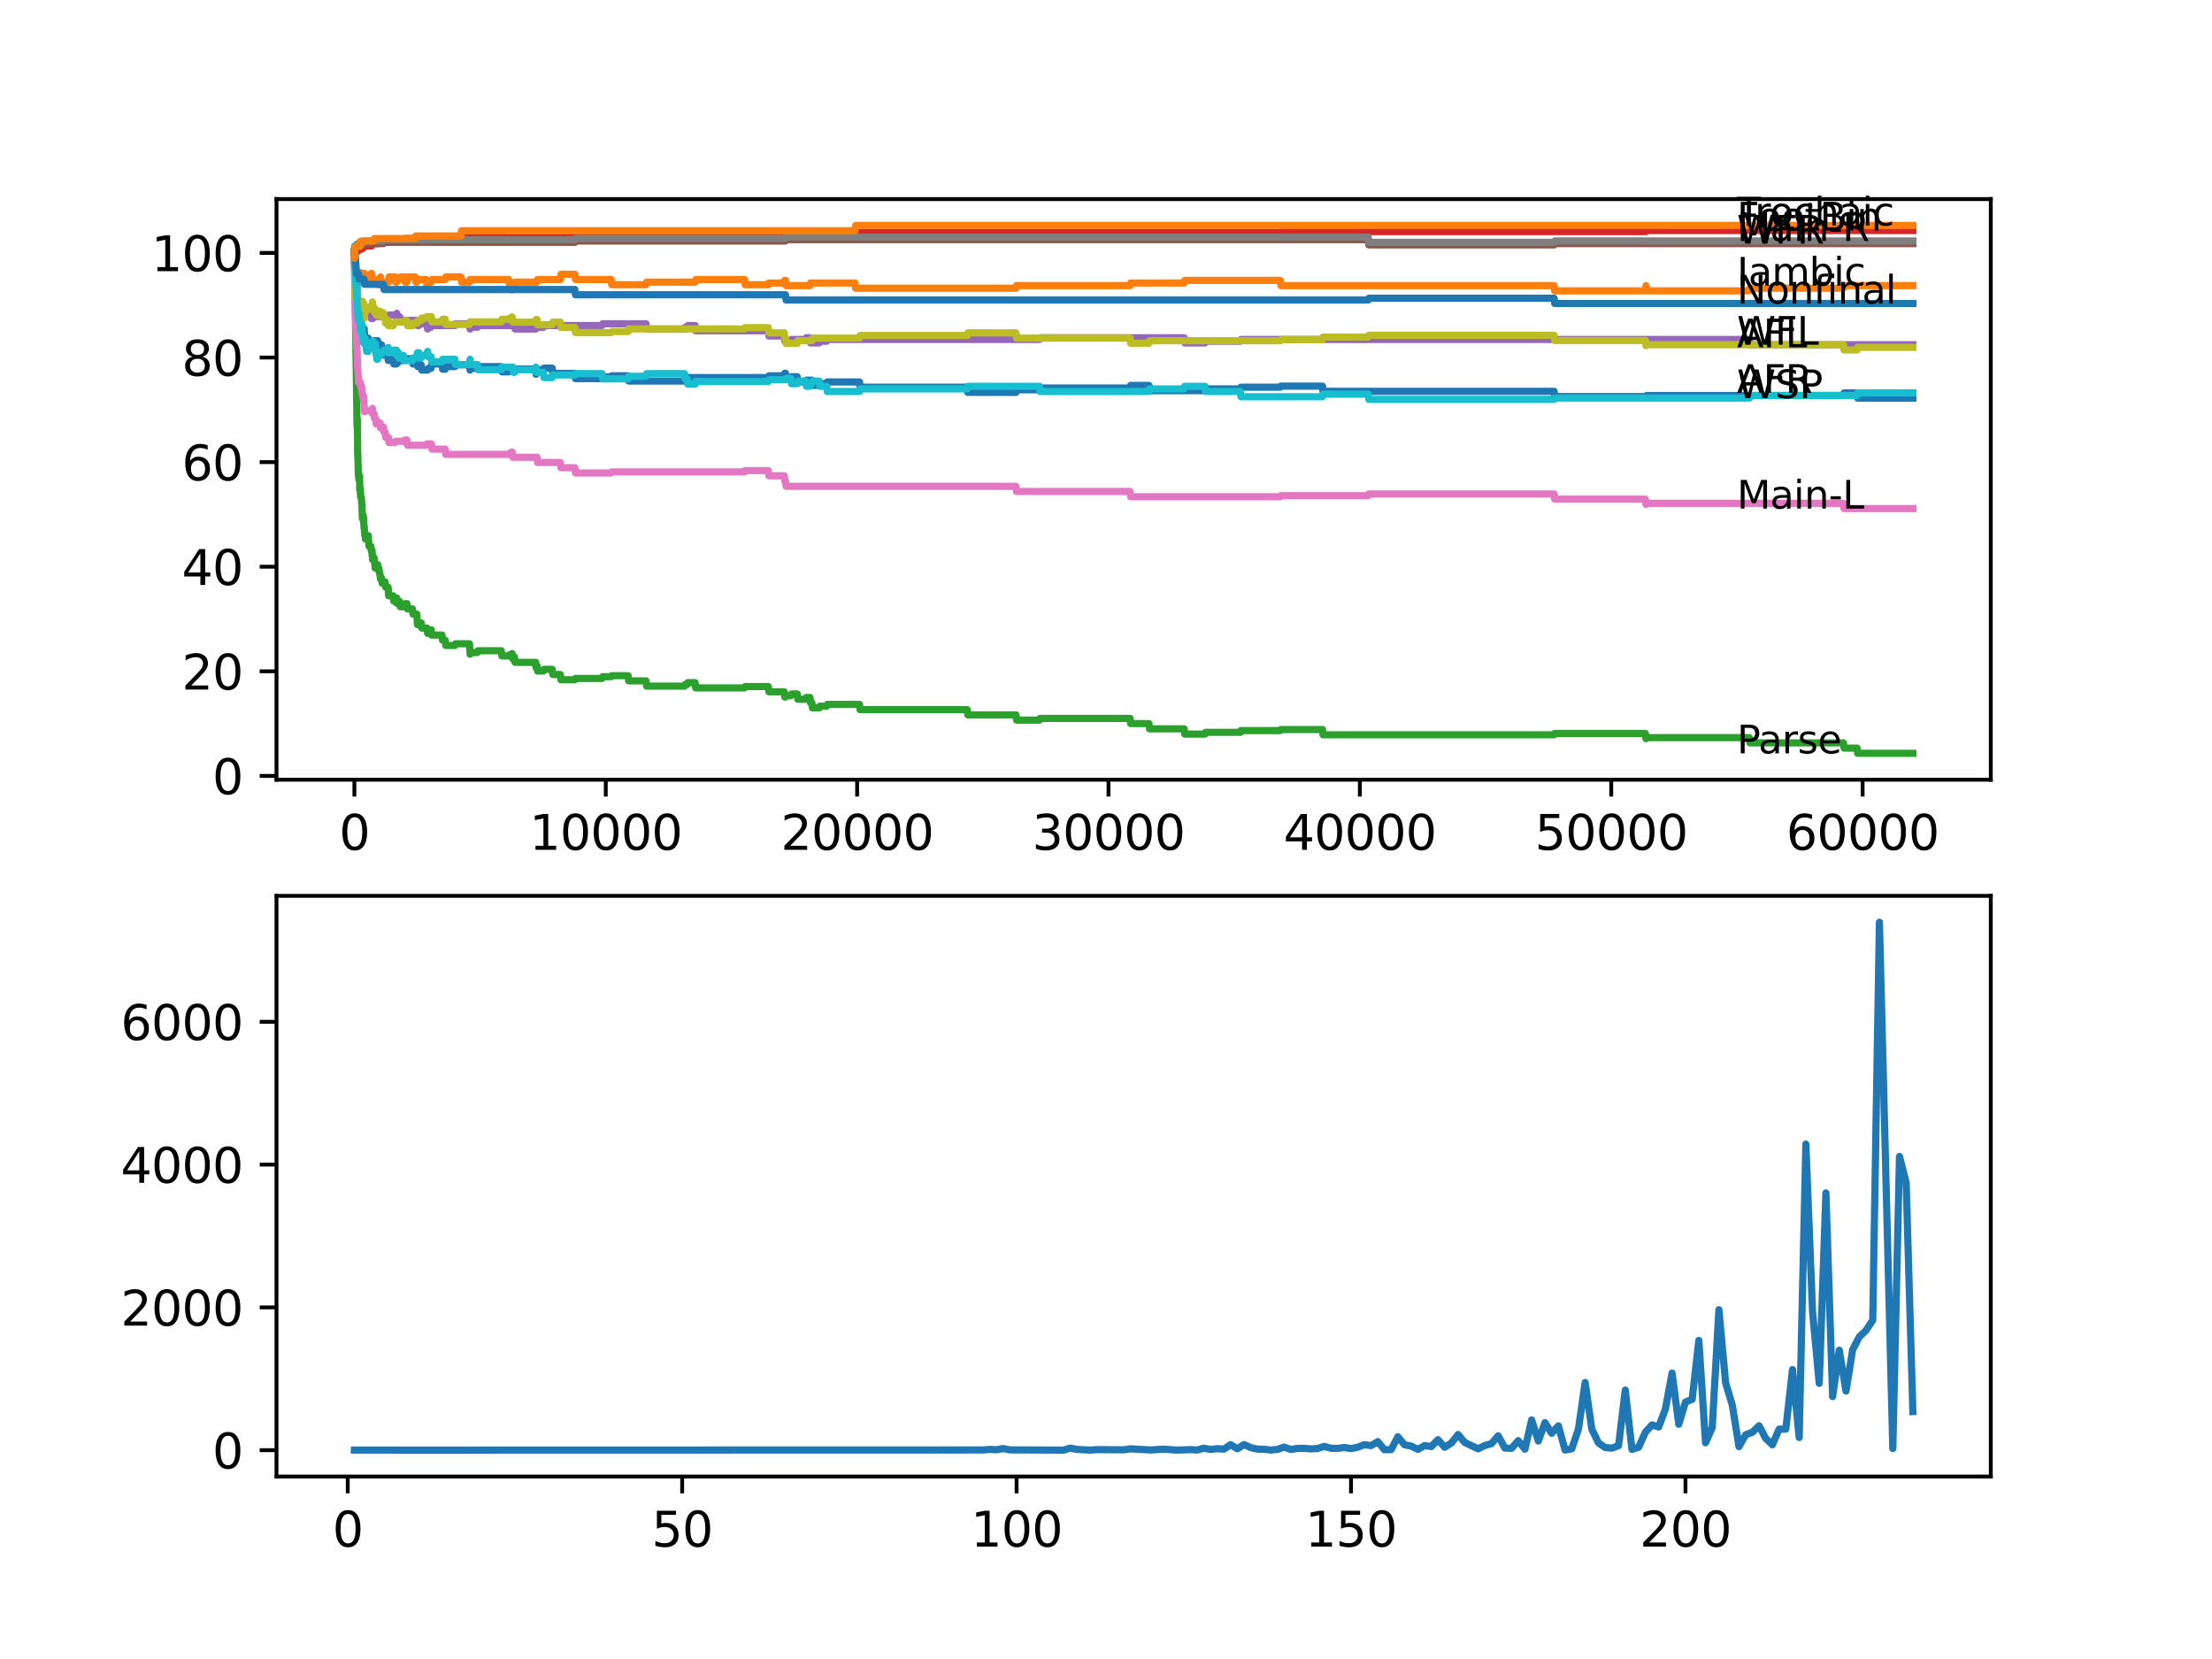 <?xml version="1.0" encoding="utf-8" standalone="no"?>
<!DOCTYPE svg PUBLIC "-//W3C//DTD SVG 1.1//EN"
  "http://www.w3.org/Graphics/SVG/1.1/DTD/svg11.dtd">
<svg xmlns:xlink="http://www.w3.org/1999/xlink" width="460.8pt" height="345.6pt" viewBox="0 0 460.8 345.6" xmlns="http://www.w3.org/2000/svg" version="1.1">
 <defs>
  <style type="text/css">*{stroke-linejoin: round; stroke-linecap: butt}</style>
 </defs>
 <g id="figure_1">
  <g id="patch_1">
   <path d="M 0 345.6 
L 460.8 345.6 
L 460.8 0 
L 0 0 
z
" style="fill: #ffffff"/>
  </g>
  <g id="axes_1">
   <g id="patch_2">
    <path d="M 57.6 162.432 
L 414.72 162.432 
L 414.72 41.472 
L 57.6 41.472 
z
" style="fill: #ffffff"/>
   </g>
   <g id="matplotlib.axis_1">
    <g id="xtick_1">
     <g id="line2d_1">
      <defs>
       <path id="m583bfbadc7" d="M 0 0 
L 0 3.5 
" style="stroke: #000000; stroke-width: 0.8"/>
      </defs>
      <g>
       <use xlink:href="#m583bfbadc7" x="73.827" y="162.432" style="stroke: #000000; stroke-width: 0.8"/>
      </g>
     </g>
     <g id="text_1">
      <!-- 0 -->
      <g transform="translate(70.646 177.03)scale(0.1 -0.1)">
       <defs>
        <path id="DejaVuSans-30" d="M 2034 4250 
Q 1547 4250 1301 3770 
Q 1056 3291 1056 2328 
Q 1056 1369 1301 889 
Q 1547 409 2034 409 
Q 2525 409 2770 889 
Q 3016 1369 3016 2328 
Q 3016 3291 2770 3770 
Q 2525 4250 2034 4250 
z
M 2034 4750 
Q 2819 4750 3233 4129 
Q 3647 3509 3647 2328 
Q 3647 1150 3233 529 
Q 2819 -91 2034 -91 
Q 1250 -91 836 529 
Q 422 1150 422 2328 
Q 422 3509 836 4129 
Q 1250 4750 2034 4750 
z
" transform="scale(0.016)"/>
       </defs>
       <use xlink:href="#DejaVuSans-30"/>
      </g>
     </g>
    </g>
    <g id="xtick_2">
     <g id="line2d_2">
      <g>
       <use xlink:href="#m583bfbadc7" x="126.192" y="162.432" style="stroke: #000000; stroke-width: 0.8"/>
      </g>
     </g>
     <g id="text_2">
      <!-- 10000 -->
      <g transform="translate(110.286 177.03)scale(0.1 -0.1)">
       <defs>
        <path id="DejaVuSans-31" d="M 794 531 
L 1825 531 
L 1825 4091 
L 703 3866 
L 703 4441 
L 1819 4666 
L 2450 4666 
L 2450 531 
L 3481 531 
L 3481 0 
L 794 0 
L 794 531 
z
" transform="scale(0.016)"/>
       </defs>
       <use xlink:href="#DejaVuSans-31"/>
       <use xlink:href="#DejaVuSans-30" x="63.623"/>
       <use xlink:href="#DejaVuSans-30" x="127.246"/>
       <use xlink:href="#DejaVuSans-30" x="190.869"/>
       <use xlink:href="#DejaVuSans-30" x="254.492"/>
      </g>
     </g>
    </g>
    <g id="xtick_3">
     <g id="line2d_3">
      <g>
       <use xlink:href="#m583bfbadc7" x="178.556" y="162.432" style="stroke: #000000; stroke-width: 0.8"/>
      </g>
     </g>
     <g id="text_3">
      <!-- 20000 -->
      <g transform="translate(162.65 177.03)scale(0.1 -0.1)">
       <defs>
        <path id="DejaVuSans-32" d="M 1228 531 
L 3431 531 
L 3431 0 
L 469 0 
L 469 531 
Q 828 903 1448 1529 
Q 2069 2156 2228 2338 
Q 2531 2678 2651 2914 
Q 2772 3150 2772 3378 
Q 2772 3750 2511 3984 
Q 2250 4219 1831 4219 
Q 1534 4219 1204 4116 
Q 875 4013 500 3803 
L 500 4441 
Q 881 4594 1212 4672 
Q 1544 4750 1819 4750 
Q 2544 4750 2975 4387 
Q 3406 4025 3406 3419 
Q 3406 3131 3298 2873 
Q 3191 2616 2906 2266 
Q 2828 2175 2409 1742 
Q 1991 1309 1228 531 
z
" transform="scale(0.016)"/>
       </defs>
       <use xlink:href="#DejaVuSans-32"/>
       <use xlink:href="#DejaVuSans-30" x="63.623"/>
       <use xlink:href="#DejaVuSans-30" x="127.246"/>
       <use xlink:href="#DejaVuSans-30" x="190.869"/>
       <use xlink:href="#DejaVuSans-30" x="254.492"/>
      </g>
     </g>
    </g>
    <g id="xtick_4">
     <g id="line2d_4">
      <g>
       <use xlink:href="#m583bfbadc7" x="230.921" y="162.432" style="stroke: #000000; stroke-width: 0.8"/>
      </g>
     </g>
     <g id="text_4">
      <!-- 30000 -->
      <g transform="translate(215.015 177.03)scale(0.1 -0.1)">
       <defs>
        <path id="DejaVuSans-33" d="M 2597 2516 
Q 3050 2419 3304 2112 
Q 3559 1806 3559 1356 
Q 3559 666 3084 287 
Q 2609 -91 1734 -91 
Q 1441 -91 1130 -33 
Q 819 25 488 141 
L 488 750 
Q 750 597 1062 519 
Q 1375 441 1716 441 
Q 2309 441 2620 675 
Q 2931 909 2931 1356 
Q 2931 1769 2642 2001 
Q 2353 2234 1838 2234 
L 1294 2234 
L 1294 2753 
L 1863 2753 
Q 2328 2753 2575 2939 
Q 2822 3125 2822 3475 
Q 2822 3834 2567 4026 
Q 2313 4219 1838 4219 
Q 1578 4219 1281 4162 
Q 984 4106 628 3988 
L 628 4550 
Q 988 4650 1302 4700 
Q 1616 4750 1894 4750 
Q 2613 4750 3031 4423 
Q 3450 4097 3450 3541 
Q 3450 3153 3228 2886 
Q 3006 2619 2597 2516 
z
" transform="scale(0.016)"/>
       </defs>
       <use xlink:href="#DejaVuSans-33"/>
       <use xlink:href="#DejaVuSans-30" x="63.623"/>
       <use xlink:href="#DejaVuSans-30" x="127.246"/>
       <use xlink:href="#DejaVuSans-30" x="190.869"/>
       <use xlink:href="#DejaVuSans-30" x="254.492"/>
      </g>
     </g>
    </g>
    <g id="xtick_5">
     <g id="line2d_5">
      <g>
       <use xlink:href="#m583bfbadc7" x="283.285" y="162.432" style="stroke: #000000; stroke-width: 0.8"/>
      </g>
     </g>
     <g id="text_5">
      <!-- 40000 -->
      <g transform="translate(267.379 177.03)scale(0.1 -0.1)">
       <defs>
        <path id="DejaVuSans-34" d="M 2419 4116 
L 825 1625 
L 2419 1625 
L 2419 4116 
z
M 2253 4666 
L 3047 4666 
L 3047 1625 
L 3713 1625 
L 3713 1100 
L 3047 1100 
L 3047 0 
L 2419 0 
L 2419 1100 
L 313 1100 
L 313 1709 
L 2253 4666 
z
" transform="scale(0.016)"/>
       </defs>
       <use xlink:href="#DejaVuSans-34"/>
       <use xlink:href="#DejaVuSans-30" x="63.623"/>
       <use xlink:href="#DejaVuSans-30" x="127.246"/>
       <use xlink:href="#DejaVuSans-30" x="190.869"/>
       <use xlink:href="#DejaVuSans-30" x="254.492"/>
      </g>
     </g>
    </g>
    <g id="xtick_6">
     <g id="line2d_6">
      <g>
       <use xlink:href="#m583bfbadc7" x="335.65" y="162.432" style="stroke: #000000; stroke-width: 0.8"/>
      </g>
     </g>
     <g id="text_6">
      <!-- 50000 -->
      <g transform="translate(319.744 177.03)scale(0.1 -0.1)">
       <defs>
        <path id="DejaVuSans-35" d="M 691 4666 
L 3169 4666 
L 3169 4134 
L 1269 4134 
L 1269 2991 
Q 1406 3038 1543 3061 
Q 1681 3084 1819 3084 
Q 2600 3084 3056 2656 
Q 3513 2228 3513 1497 
Q 3513 744 3044 326 
Q 2575 -91 1722 -91 
Q 1428 -91 1123 -41 
Q 819 9 494 109 
L 494 744 
Q 775 591 1075 516 
Q 1375 441 1709 441 
Q 2250 441 2565 725 
Q 2881 1009 2881 1497 
Q 2881 1984 2565 2268 
Q 2250 2553 1709 2553 
Q 1456 2553 1204 2497 
Q 953 2441 691 2322 
L 691 4666 
z
" transform="scale(0.016)"/>
       </defs>
       <use xlink:href="#DejaVuSans-35"/>
       <use xlink:href="#DejaVuSans-30" x="63.623"/>
       <use xlink:href="#DejaVuSans-30" x="127.246"/>
       <use xlink:href="#DejaVuSans-30" x="190.869"/>
       <use xlink:href="#DejaVuSans-30" x="254.492"/>
      </g>
     </g>
    </g>
    <g id="xtick_7">
     <g id="line2d_7">
      <g>
       <use xlink:href="#m583bfbadc7" x="388.014" y="162.432" style="stroke: #000000; stroke-width: 0.8"/>
      </g>
     </g>
     <g id="text_7">
      <!-- 60000 -->
      <g transform="translate(372.108 177.03)scale(0.1 -0.1)">
       <defs>
        <path id="DejaVuSans-36" d="M 2113 2584 
Q 1688 2584 1439 2293 
Q 1191 2003 1191 1497 
Q 1191 994 1439 701 
Q 1688 409 2113 409 
Q 2538 409 2786 701 
Q 3034 994 3034 1497 
Q 3034 2003 2786 2293 
Q 2538 2584 2113 2584 
z
M 3366 4563 
L 3366 3988 
Q 3128 4100 2886 4159 
Q 2644 4219 2406 4219 
Q 1781 4219 1451 3797 
Q 1122 3375 1075 2522 
Q 1259 2794 1537 2939 
Q 1816 3084 2150 3084 
Q 2853 3084 3261 2657 
Q 3669 2231 3669 1497 
Q 3669 778 3244 343 
Q 2819 -91 2113 -91 
Q 1303 -91 875 529 
Q 447 1150 447 2328 
Q 447 3434 972 4092 
Q 1497 4750 2381 4750 
Q 2619 4750 2861 4703 
Q 3103 4656 3366 4563 
z
" transform="scale(0.016)"/>
       </defs>
       <use xlink:href="#DejaVuSans-36"/>
       <use xlink:href="#DejaVuSans-30" x="63.623"/>
       <use xlink:href="#DejaVuSans-30" x="127.246"/>
       <use xlink:href="#DejaVuSans-30" x="190.869"/>
       <use xlink:href="#DejaVuSans-30" x="254.492"/>
      </g>
     </g>
    </g>
   </g>
   <g id="matplotlib.axis_2">
    <g id="ytick_1">
     <g id="line2d_8">
      <defs>
       <path id="ma42bb84fe7" d="M 0 0 
L -3.5 0 
" style="stroke: #000000; stroke-width: 0.8"/>
      </defs>
      <g>
       <use xlink:href="#ma42bb84fe7" x="57.6" y="161.637" style="stroke: #000000; stroke-width: 0.8"/>
      </g>
     </g>
     <g id="text_8">
      <!-- 0 -->
      <g transform="translate(44.237 165.436)scale(0.1 -0.1)">
       <use xlink:href="#DejaVuSans-30"/>
      </g>
     </g>
    </g>
    <g id="ytick_2">
     <g id="line2d_9">
      <g>
       <use xlink:href="#ma42bb84fe7" x="57.6" y="139.847" style="stroke: #000000; stroke-width: 0.8"/>
      </g>
     </g>
     <g id="text_9">
      <!-- 20 -->
      <g transform="translate(37.875 143.647)scale(0.1 -0.1)">
       <use xlink:href="#DejaVuSans-32"/>
       <use xlink:href="#DejaVuSans-30" x="63.623"/>
      </g>
     </g>
    </g>
    <g id="ytick_3">
     <g id="line2d_10">
      <g>
       <use xlink:href="#ma42bb84fe7" x="57.6" y="118.058" style="stroke: #000000; stroke-width: 0.8"/>
      </g>
     </g>
     <g id="text_10">
      <!-- 40 -->
      <g transform="translate(37.875 121.857)scale(0.1 -0.1)">
       <use xlink:href="#DejaVuSans-34"/>
       <use xlink:href="#DejaVuSans-30" x="63.623"/>
      </g>
     </g>
    </g>
    <g id="ytick_4">
     <g id="line2d_11">
      <g>
       <use xlink:href="#ma42bb84fe7" x="57.6" y="96.269" style="stroke: #000000; stroke-width: 0.8"/>
      </g>
     </g>
     <g id="text_11">
      <!-- 60 -->
      <g transform="translate(37.875 100.068)scale(0.1 -0.1)">
       <use xlink:href="#DejaVuSans-36"/>
       <use xlink:href="#DejaVuSans-30" x="63.623"/>
      </g>
     </g>
    </g>
    <g id="ytick_5">
     <g id="line2d_12">
      <g>
       <use xlink:href="#ma42bb84fe7" x="57.6" y="74.479" style="stroke: #000000; stroke-width: 0.8"/>
      </g>
     </g>
     <g id="text_12">
      <!-- 80 -->
      <g transform="translate(37.875 78.278)scale(0.1 -0.1)">
       <defs>
        <path id="DejaVuSans-38" d="M 2034 2216 
Q 1584 2216 1326 1975 
Q 1069 1734 1069 1313 
Q 1069 891 1326 650 
Q 1584 409 2034 409 
Q 2484 409 2743 651 
Q 3003 894 3003 1313 
Q 3003 1734 2745 1975 
Q 2488 2216 2034 2216 
z
M 1403 2484 
Q 997 2584 770 2862 
Q 544 3141 544 3541 
Q 544 4100 942 4425 
Q 1341 4750 2034 4750 
Q 2731 4750 3128 4425 
Q 3525 4100 3525 3541 
Q 3525 3141 3298 2862 
Q 3072 2584 2669 2484 
Q 3125 2378 3379 2068 
Q 3634 1759 3634 1313 
Q 3634 634 3220 271 
Q 2806 -91 2034 -91 
Q 1263 -91 848 271 
Q 434 634 434 1313 
Q 434 1759 690 2068 
Q 947 2378 1403 2484 
z
M 1172 3481 
Q 1172 3119 1398 2916 
Q 1625 2713 2034 2713 
Q 2441 2713 2670 2916 
Q 2900 3119 2900 3481 
Q 2900 3844 2670 4047 
Q 2441 4250 2034 4250 
Q 1625 4250 1398 4047 
Q 1172 3844 1172 3481 
z
" transform="scale(0.016)"/>
       </defs>
       <use xlink:href="#DejaVuSans-38"/>
       <use xlink:href="#DejaVuSans-30" x="63.623"/>
      </g>
     </g>
    </g>
    <g id="ytick_6">
     <g id="line2d_13">
      <g>
       <use xlink:href="#ma42bb84fe7" x="57.6" y="52.69" style="stroke: #000000; stroke-width: 0.8"/>
      </g>
     </g>
     <g id="text_13">
      <!-- 100 -->
      <g transform="translate(31.512 56.489)scale(0.1 -0.1)">
       <use xlink:href="#DejaVuSans-31"/>
       <use xlink:href="#DejaVuSans-30" x="63.623"/>
       <use xlink:href="#DejaVuSans-30" x="127.246"/>
      </g>
     </g>
    </g>
   </g>
   <g id="line2d_14">
    <path d="M 73.833 53.779 
L 73.838 53.779 
L 73.89 54.778 
L 73.948 52.98 
L 74.068 56.213 
L 74.084 55.486 
L 74.126 58.21 
L 74.142 57.484 
L 74.246 62.023 
L 74.267 60.752 
L 74.273 60.752 
L 74.299 60.207 
L 74.351 62.749 
L 74.362 62.749 
L 74.466 64.02 
L 74.44 61.841 
L 74.477 63.657 
L 74.482 63.657 
L 74.487 63.294 
L 74.54 65.473 
L 74.566 65.291 
L 74.571 65.291 
L 74.686 66.744 
L 74.739 66.744 
L 74.77 67.833 
L 74.849 67.47 
L 74.89 67.47 
L 74.943 66.744 
L 74.948 67.833 
L 75 67.47 
L 75.069 67.47 
L 75.11 66.562 
L 75.116 67.652 
L 75.173 67.652 
L 75.262 67.652 
L 75.32 68.741 
L 75.372 67.797 
L 75.404 67.797 
L 75.44 69.976 
L 75.519 69.25 
L 75.587 69.25 
L 75.655 68.887 
L 75.66 69.976 
L 75.692 69.395 
L 75.807 69.395 
L 75.875 68.487 
L 75.88 69.577 
L 75.912 69.577 
L 75.917 69.577 
L 75.927 69.359 
L 75.933 70.448 
L 76.006 70.448 
L 76.074 70.448 
L 76.126 70.085 
L 76.132 71.175 
L 76.173 71.175 
L 76.236 71.175 
L 76.357 70.448 
L 76.718 70.448 
L 76.833 71.538 
L 77.425 71.538 
L 77.503 71.32 
L 77.509 72.409 
L 77.514 72.409 
L 77.64 72.409 
L 77.755 72.046 
L 77.865 72.046 
L 77.985 70.957 
L 78.048 70.957 
L 78.163 72.046 
L 78.184 72.046 
L 78.305 71.32 
L 78.399 71.32 
L 78.514 70.957 
L 78.676 70.957 
L 78.792 72.046 
L 79.263 72.046 
L 79.378 71.828 
L 79.483 71.828 
L 79.598 72.918 
L 79.886 72.918 
L 80.001 74.007 
L 80.85 74.007 
L 80.881 75.097 
L 80.96 74.733 
L 81.907 74.733 
L 82.023 75.823 
L 82.604 75.823 
L 82.719 75.46 
L 82.997 75.46 
L 83.112 75.097 
L 84.033 75.097 
L 84.149 74.733 
L 85.918 74.733 
L 86.034 75.823 
L 86.484 75.823 
L 86.599 75.278 
L 86.929 75.278 
L 87.044 76.368 
L 87.269 76.368 
L 87.385 76.005 
L 87.751 76.005 
L 87.866 77.094 
L 89.092 77.094 
L 89.207 76.731 
L 89.793 76.731 
L 89.914 75.823 
L 92.087 75.823 
L 92.202 76.912 
L 92.757 76.912 
L 92.872 76.368 
L 94.779 76.368 
L 94.894 76.005 
L 97.805 76.005 
L 97.92 77.094 
L 98.036 76.731 
L 99.47 76.731 
L 99.586 76.368 
L 104.435 76.368 
L 104.55 77.457 
L 105.974 77.457 
L 106.089 77.239 
L 106.849 77.239 
L 106.964 76.876 
L 111.593 76.876 
L 111.656 77.966 
L 111.703 77.602 
L 111.87 77.602 
L 111.985 77.058 
L 113.185 77.058 
L 113.3 76.695 
L 115.038 76.695 
L 115.154 77.784 
L 119.762 77.784 
L 119.877 78.873 
L 125.417 78.873 
L 125.532 78.51 
L 127.318 78.51 
L 127.433 78.292 
L 130.847 78.292 
L 130.962 79.382 
L 142.624 79.382 
L 142.739 79.019 
L 143.169 79.019 
L 143.284 78.656 
L 160.061 78.656 
L 160.177 78.292 
L 163.371 78.292 
L 163.486 77.748 
L 163.633 77.748 
L 163.748 78.837 
L 164.764 78.837 
L 164.879 78.474 
L 166.078 78.474 
L 166.193 79.563 
L 167.869 79.563 
L 167.984 79.2 
L 169.126 79.2 
L 169.241 80.29 
L 170.665 80.29 
L 170.78 79.927 
L 172.21 79.927 
L 172.325 79.563 
L 179.054 79.563 
L 179.169 80.653 
L 201.503 80.653 
L 201.618 81.742 
L 211.651 81.742 
L 211.766 81.198 
L 216.552 81.198 
L 216.667 80.834 
L 235.419 80.834 
L 235.534 80.29 
L 239.352 80.29 
L 239.467 81.379 
L 251.018 81.379 
L 251.134 81.016 
L 258.397 81.016 
L 258.512 80.653 
L 266.712 80.653 
L 266.827 80.435 
L 275.499 80.435 
L 275.614 81.524 
L 323.753 81.524 
L 323.868 82.614 
L 342.887 82.614 
L 343.002 82.396 
L 384.029 82.396 
L 384.145 81.851 
L 386.862 81.851 
L 386.978 82.941 
L 398.487 82.941 
L 398.487 82.941 
" clip-path="url(#p31e42cb3b7)" style="fill: none; stroke: #1f77b4; stroke-width: 1.5; stroke-linecap: square"/>
   </g>
   <g id="line2d_15">
    <path d="M 73.833 52.69 
L 73.838 52.69 
L 73.88 52.418 
L 73.864 54.596 
L 73.896 54.233 
L 73.974 58.319 
L 73.932 53.961 
L 74.016 56.321 
L 74.032 55.414 
L 74.084 57.592 
L 74.105 57.592 
L 74.115 57.592 
L 74.126 57.048 
L 74.136 59.227 
L 74.21 59.136 
L 74.262 61.86 
L 74.325 60.77 
L 74.398 58.773 
L 74.456 59.317 
L 74.477 59.317 
L 74.608 56.775 
L 74.665 56.775 
L 74.781 57.865 
L 74.911 57.865 
L 75.032 56.775 
L 75.037 56.775 
L 75.069 57.865 
L 75.147 57.32 
L 75.357 57.32 
L 75.362 58.41 
L 75.461 58.046 
L 75.576 56.957 
L 75.665 56.957 
L 75.734 58.046 
L 75.775 57.502 
L 75.807 57.502 
L 75.917 56.957 
L 76.032 58.046 
L 76.823 58.046 
L 76.938 57.502 
L 77.236 57.502 
L 77.352 56.957 
L 77.425 56.957 
L 77.54 58.046 
L 77.572 58.046 
L 77.582 59.136 
L 77.682 58.046 
L 77.865 58.046 
L 77.917 59.136 
L 77.975 58.591 
L 78.278 58.591 
L 78.394 58.228 
L 78.818 58.228 
L 78.933 59.317 
L 78.949 59.317 
L 79.064 58.773 
L 79.148 58.773 
L 79.263 57.683 
L 79.378 58.773 
L 79.886 58.773 
L 80.001 59.862 
L 80.221 59.862 
L 80.336 58.773 
L 80.923 58.773 
L 81.038 57.683 
L 82.305 57.683 
L 82.421 58.773 
L 82.661 58.773 
L 82.777 58.228 
L 83.264 58.228 
L 83.379 57.683 
L 84.248 57.683 
L 84.363 58.773 
L 84.772 58.773 
L 84.887 57.683 
L 86.484 57.683 
L 86.599 58.773 
L 86.83 58.773 
L 86.945 58.228 
L 88.804 58.228 
L 88.919 59.317 
L 88.956 59.317 
L 89.071 58.773 
L 89.867 58.773 
L 89.982 58.228 
L 92.757 58.228 
L 92.872 57.683 
L 96.02 57.683 
L 96.135 58.773 
L 97.816 58.773 
L 97.931 58.228 
L 105.974 58.228 
L 106.089 59.317 
L 106.503 59.317 
L 106.618 60.407 
L 106.697 60.407 
L 106.812 59.317 
L 107.184 59.317 
L 107.299 58.773 
L 111.87 58.773 
L 111.985 58.228 
L 116.74 58.228 
L 116.855 57.139 
L 119.762 57.139 
L 119.877 58.228 
L 127.318 58.228 
L 127.433 59.317 
L 134.576 59.317 
L 134.691 58.773 
L 144.813 58.773 
L 144.928 58.228 
L 155.113 58.228 
L 155.228 59.317 
L 160.061 59.317 
L 160.177 58.954 
L 163.371 58.954 
L 163.486 58.41 
L 163.633 58.41 
L 163.748 59.499 
L 168.728 59.499 
L 168.843 58.954 
L 178.122 58.954 
L 178.237 60.044 
L 211.651 60.044 
L 211.766 59.499 
L 235.419 59.499 
L 235.534 58.954 
L 246.683 58.954 
L 246.798 58.41 
L 266.712 58.41 
L 266.827 59.499 
L 323.753 59.499 
L 323.868 60.589 
L 342.766 60.589 
L 342.881 59.499 
L 342.887 59.499 
L 343.002 60.589 
L 364.429 60.589 
L 364.545 60.044 
L 384.029 60.044 
L 384.145 59.499 
L 398.487 59.499 
L 398.487 59.499 
" clip-path="url(#p31e42cb3b7)" style="fill: none; stroke: #ff7f0e; stroke-width: 1.5; stroke-linecap: square"/>
   </g>
   <g id="line2d_16">
    <path d="M 73.833 53.779 
L 73.843 53.779 
L 73.99 63.33 
L 73.995 63.112 
L 74.011 63.112 
L 74.173 74.733 
L 74.178 74.733 
L 74.184 74.37 
L 74.231 78.183 
L 74.377 88.715 
L 74.388 87.989 
L 74.435 87.262 
L 74.451 90.531 
L 74.461 90.531 
L 74.466 90.531 
L 74.477 90.168 
L 74.513 94.889 
L 74.519 94.525 
L 74.534 94.525 
L 74.665 99.065 
L 74.739 98.793 
L 74.744 99.882 
L 74.76 99.882 
L 74.77 99.882 
L 74.885 99.519 
L 74.89 99.519 
L 74.911 99.156 
L 74.948 102.061 
L 74.964 102.061 
L 74.98 102.061 
L 75.069 101.698 
L 75.074 102.787 
L 75.079 102.787 
L 75.105 102.787 
L 75.11 102.424 
L 75.116 103.514 
L 75.205 103.514 
L 75.262 103.514 
L 75.377 105.111 
L 75.404 105.111 
L 75.487 108.017 
L 75.524 107.654 
L 75.587 107.654 
L 75.655 107.29 
L 75.66 108.38 
L 75.692 107.799 
L 75.734 107.799 
L 75.833 109.978 
L 75.849 109.615 
L 75.875 109.615 
L 75.995 111.576 
L 76.074 111.576 
L 76.126 111.212 
L 76.132 112.302 
L 76.173 112.302 
L 76.236 112.302 
L 76.357 111.576 
L 76.718 111.576 
L 76.838 113.755 
L 77.236 113.755 
L 77.352 114.844 
L 77.425 114.844 
L 77.503 114.626 
L 77.509 115.716 
L 77.514 115.716 
L 77.572 115.716 
L 77.582 115.443 
L 77.587 116.533 
L 77.671 116.17 
L 77.917 116.17 
L 78.032 117.259 
L 78.048 117.259 
L 78.163 118.348 
L 78.184 118.348 
L 78.299 117.985 
L 78.399 117.985 
L 78.514 117.622 
L 78.676 117.622 
L 78.792 118.712 
L 78.818 118.712 
L 78.933 118.439 
L 78.949 118.439 
L 79.064 119.529 
L 79.148 119.529 
L 79.263 120.618 
L 79.378 120.4 
L 79.483 120.4 
L 79.598 121.49 
L 79.886 121.49 
L 80.001 121.217 
L 80.221 121.217 
L 80.336 122.307 
L 80.85 122.307 
L 80.965 124.123 
L 81.907 124.123 
L 82.023 125.212 
L 82.305 125.212 
L 82.421 124.94 
L 82.604 124.94 
L 82.661 124.577 
L 82.667 125.666 
L 82.703 125.666 
L 82.997 125.666 
L 83.112 125.303 
L 83.264 125.303 
L 83.379 126.392 
L 84.033 126.392 
L 84.149 126.029 
L 84.248 126.029 
L 84.363 125.757 
L 84.772 125.757 
L 84.887 126.846 
L 85.918 126.846 
L 86.034 127.936 
L 86.83 127.936 
L 86.95 130.115 
L 87.269 130.115 
L 87.385 129.752 
L 87.751 129.752 
L 87.866 130.841 
L 88.956 130.841 
L 89.071 131.931 
L 89.092 131.931 
L 89.207 131.567 
L 89.793 131.567 
L 89.867 131.204 
L 89.872 132.294 
L 89.893 132.294 
L 92.087 132.294 
L 92.202 133.383 
L 92.757 133.383 
L 92.872 134.473 
L 94.779 134.473 
L 94.894 134.109 
L 97.805 134.109 
L 97.92 136.288 
L 98.036 135.925 
L 99.47 135.925 
L 99.586 135.562 
L 104.435 135.562 
L 104.55 136.652 
L 105.974 136.652 
L 106.089 136.434 
L 106.503 136.434 
L 106.618 136.161 
L 106.697 136.161 
L 106.812 137.251 
L 106.849 137.251 
L 106.964 136.888 
L 107.184 136.888 
L 107.299 137.977 
L 111.593 137.977 
L 111.656 139.067 
L 111.703 138.703 
L 111.87 138.703 
L 111.985 139.793 
L 113.185 139.793 
L 113.3 139.43 
L 115.038 139.43 
L 115.154 140.519 
L 116.74 140.519 
L 116.855 141.609 
L 119.762 141.609 
L 119.877 141.336 
L 125.417 141.336 
L 125.532 140.973 
L 127.318 140.973 
L 127.433 140.755 
L 130.847 140.755 
L 130.962 141.845 
L 134.576 141.845 
L 134.691 142.934 
L 142.624 142.934 
L 142.739 142.571 
L 143.169 142.571 
L 143.284 142.208 
L 144.813 142.208 
L 144.928 143.297 
L 155.113 143.297 
L 155.228 143.025 
L 160.061 143.025 
L 160.177 144.114 
L 163.371 144.114 
L 163.486 145.204 
L 163.633 145.204 
L 163.748 144.932 
L 164.764 144.932 
L 164.879 144.568 
L 166.078 144.568 
L 166.193 145.658 
L 167.869 145.658 
L 167.984 145.295 
L 168.728 145.295 
L 168.843 146.384 
L 169.126 146.384 
L 169.241 147.474 
L 170.665 147.474 
L 170.78 147.11 
L 172.21 147.11 
L 172.325 146.747 
L 179.054 146.747 
L 179.169 147.837 
L 201.503 147.837 
L 201.618 148.926 
L 211.651 148.926 
L 211.766 150.016 
L 216.552 150.016 
L 216.667 149.653 
L 235.419 149.653 
L 235.534 150.742 
L 239.352 150.742 
L 239.467 151.831 
L 246.683 151.831 
L 246.798 152.921 
L 251.018 152.921 
L 251.134 152.558 
L 258.397 152.558 
L 258.512 152.195 
L 266.712 152.195 
L 266.827 151.977 
L 275.499 151.977 
L 275.614 153.066 
L 323.753 153.066 
L 323.868 152.794 
L 342.766 152.794 
L 342.881 153.883 
L 342.887 153.883 
L 343.002 153.665 
L 364.429 153.665 
L 364.545 154.755 
L 384.029 154.755 
L 384.145 155.844 
L 386.862 155.844 
L 386.978 156.934 
L 398.487 156.934 
L 398.487 156.934 
" clip-path="url(#p31e42cb3b7)" style="fill: none; stroke: #2ca02c; stroke-width: 1.5; stroke-linecap: square"/>
   </g>
   <g id="line2d_17">
    <path d="M 73.833 52.418 
L 73.896 52.418 
L 74.011 51.437 
L 74.126 52.526 
L 74.199 52.526 
L 74.314 52.345 
L 74.55 52.345 
L 74.671 51.891 
L 75.357 51.891 
L 75.472 51.673 
L 75.665 51.673 
L 75.781 51.455 
L 75.917 51.455 
L 76.032 51.237 
L 77.425 51.237 
L 77.54 51.019 
L 77.572 51.019 
L 77.687 50.747 
L 78.818 50.747 
L 78.933 50.475 
L 79.263 50.475 
L 79.378 50.257 
L 82.305 50.257 
L 82.421 49.984 
L 84.248 49.984 
L 84.363 49.712 
L 88.804 49.712 
L 88.919 49.44 
L 105.974 49.44 
L 106.089 49.222 
L 106.503 49.222 
L 106.618 48.949 
L 127.318 48.949 
L 127.433 48.731 
L 155.113 48.731 
L 155.228 48.459 
L 266.712 48.459 
L 266.827 48.241 
L 342.887 48.241 
L 343.002 48.023 
L 398.487 48.023 
L 398.487 48.023 
" clip-path="url(#p31e42cb3b7)" style="fill: none; stroke: #d62728; stroke-width: 1.5; stroke-linecap: square"/>
   </g>
   <g id="line2d_18">
    <path d="M 73.833 53.779 
L 73.838 53.779 
L 73.937 56.049 
L 73.953 55.323 
L 73.974 55.323 
L 74.032 58.373 
L 74.089 56.557 
L 74.115 56.557 
L 74.236 59.281 
L 74.246 59.281 
L 74.294 58.555 
L 74.309 60.734 
L 74.325 60.371 
L 74.377 64.365 
L 74.445 62.913 
L 74.466 62.913 
L 74.477 62.55 
L 74.55 64.729 
L 74.686 63.821 
L 74.77 63.821 
L 74.885 63.457 
L 74.89 63.457 
L 74.911 63.094 
L 74.943 64.91 
L 74.985 64.547 
L 75.105 64.547 
L 75.22 64.184 
L 75.32 64.184 
L 75.362 63.821 
L 75.367 64.91 
L 75.419 64.91 
L 75.44 64.91 
L 75.561 64.184 
L 75.587 64.184 
L 75.707 63.457 
L 75.734 63.457 
L 75.833 65.636 
L 75.849 65.273 
L 76.074 65.273 
L 76.189 64.91 
L 76.236 64.91 
L 76.357 64.184 
L 76.823 64.184 
L 76.938 65.273 
L 77.236 65.273 
L 77.352 66.363 
L 77.64 66.363 
L 77.755 66 
L 78.184 66 
L 78.305 65.273 
L 78.399 65.273 
L 78.514 64.91 
L 78.949 64.91 
L 79.064 66 
L 80.881 66 
L 80.996 65.636 
L 82.604 65.636 
L 82.661 65.273 
L 82.667 66.363 
L 82.703 66.363 
L 82.997 66.363 
L 83.112 66 
L 83.264 66 
L 83.379 67.089 
L 84.033 67.089 
L 84.149 66.726 
L 86.83 66.726 
L 86.945 67.815 
L 87.269 67.815 
L 87.385 67.452 
L 88.956 67.452 
L 89.071 68.542 
L 89.092 68.542 
L 89.207 68.178 
L 89.793 68.178 
L 89.909 67.815 
L 94.779 67.815 
L 94.894 67.452 
L 97.816 67.452 
L 97.92 68.542 
L 97.926 68.178 
L 99.47 68.178 
L 99.586 67.815 
L 106.849 67.815 
L 106.964 67.452 
L 107.184 67.452 
L 107.299 68.542 
L 111.656 68.542 
L 111.771 68.178 
L 113.185 68.178 
L 113.3 67.815 
L 125.417 67.815 
L 125.532 67.452 
L 134.576 67.452 
L 134.691 68.542 
L 142.624 68.542 
L 142.739 68.178 
L 143.169 68.178 
L 143.284 67.815 
L 144.813 67.815 
L 144.928 68.905 
L 160.061 68.905 
L 160.177 69.994 
L 163.371 69.994 
L 163.486 71.084 
L 164.764 71.084 
L 164.879 70.721 
L 167.869 70.721 
L 167.984 70.357 
L 168.728 70.357 
L 168.843 71.447 
L 170.665 71.447 
L 170.78 71.084 
L 172.21 71.084 
L 172.325 70.721 
L 216.552 70.721 
L 216.667 70.357 
L 246.683 70.357 
L 246.798 71.447 
L 251.018 71.447 
L 251.134 71.084 
L 258.397 71.084 
L 258.512 70.721 
L 364.429 70.721 
L 364.545 71.81 
L 398.487 71.81 
L 398.487 71.81 
" clip-path="url(#p31e42cb3b7)" style="fill: none; stroke: #9467bd; stroke-width: 1.5; stroke-linecap: square"/>
   </g>
   <g id="line2d_19">
    <path d="M 73.833 52.69 
L 73.854 52.69 
L 73.969 52.327 
L 73.99 52.327 
L 74.105 52.109 
L 74.136 52.109 
L 74.257 51.473 
L 74.681 51.473 
L 74.796 51.11 
L 75.828 51.11 
L 75.943 50.747 
L 79.886 50.747 
L 80.001 50.475 
L 119.762 50.475 
L 119.877 50.202 
L 163.633 50.202 
L 163.748 49.93 
L 285.034 49.93 
L 285.15 51.019 
L 323.753 51.019 
L 323.868 50.747 
L 398.487 50.747 
L 398.487 50.747 
" clip-path="url(#p31e42cb3b7)" style="fill: none; stroke: #8c564b; stroke-width: 1.5; stroke-linecap: square"/>
   </g>
   <g id="line2d_20">
    <path d="M 73.833 53.779 
L 73.838 53.779 
L 73.995 63.966 
L 74.011 63.966 
L 74.142 68.324 
L 74.163 68.324 
L 74.294 72.5 
L 74.377 72.5 
L 74.508 76.858 
L 74.545 76.858 
L 74.665 78.855 
L 74.681 78.583 
L 74.686 79.672 
L 74.76 79.672 
L 75.069 79.672 
L 75.184 80.762 
L 75.357 80.762 
L 75.362 80.544 
L 75.367 81.633 
L 75.446 81.633 
L 75.461 81.633 
L 75.576 82.723 
L 75.665 82.723 
L 75.734 82.505 
L 75.739 83.594 
L 75.755 83.594 
L 75.807 83.594 
L 75.917 85.773 
L 75.927 85.556 
L 77.425 85.556 
L 77.54 85.338 
L 77.572 85.338 
L 77.582 85.065 
L 77.587 86.155 
L 77.666 86.155 
L 77.917 86.155 
L 78.032 87.244 
L 78.278 87.244 
L 78.394 88.334 
L 78.818 88.334 
L 78.933 88.061 
L 79.148 88.061 
L 79.263 89.151 
L 79.378 88.933 
L 79.886 88.933 
L 80.001 90.022 
L 80.221 90.022 
L 80.336 91.112 
L 80.923 91.112 
L 81.038 92.201 
L 82.305 92.201 
L 82.421 91.929 
L 84.248 91.929 
L 84.363 91.657 
L 84.772 91.657 
L 84.887 92.746 
L 88.804 92.746 
L 88.919 92.474 
L 89.867 92.474 
L 89.982 93.563 
L 92.757 93.563 
L 92.872 94.653 
L 105.974 94.653 
L 106.089 94.435 
L 106.503 94.435 
L 106.618 94.162 
L 106.697 94.162 
L 106.812 95.252 
L 111.87 95.252 
L 111.985 96.341 
L 116.74 96.341 
L 116.855 97.431 
L 119.762 97.431 
L 119.877 98.52 
L 127.318 98.52 
L 127.433 98.302 
L 155.113 98.302 
L 155.228 98.03 
L 160.061 98.03 
L 160.177 99.119 
L 163.371 99.119 
L 163.486 100.209 
L 163.633 100.209 
L 163.748 101.298 
L 211.651 101.298 
L 211.766 102.388 
L 235.419 102.388 
L 235.534 103.477 
L 266.712 103.477 
L 266.827 103.259 
L 285.034 103.259 
L 285.15 102.896 
L 323.753 102.896 
L 323.868 103.986 
L 342.766 103.986 
L 342.881 105.075 
L 342.887 105.075 
L 343.002 104.857 
L 384.029 104.857 
L 384.145 105.947 
L 398.487 105.947 
L 398.487 105.947 
" clip-path="url(#p31e42cb3b7)" style="fill: none; stroke: #e377c2; stroke-width: 1.5; stroke-linecap: square"/>
   </g>
   <g id="line2d_21">
    <path d="M 73.833 52.418 
L 73.838 52.418 
L 73.958 51.782 
L 73.99 51.782 
L 74.105 51.564 
L 74.136 51.564 
L 74.257 50.929 
L 74.681 50.929 
L 74.796 50.565 
L 75.828 50.565 
L 75.943 50.202 
L 79.886 50.202 
L 80.001 49.93 
L 119.762 49.93 
L 119.877 49.658 
L 163.633 49.658 
L 163.748 49.385 
L 285.034 49.385 
L 285.15 50.475 
L 323.753 50.475 
L 323.868 50.202 
L 398.487 50.202 
L 398.487 50.202 
" clip-path="url(#p31e42cb3b7)" style="fill: none; stroke: #7f7f7f; stroke-width: 1.5; stroke-linecap: square"/>
   </g>
   <g id="line2d_22">
    <path d="M 73.833 52.418 
L 73.838 52.418 
L 73.932 57.338 
L 73.964 55.976 
L 73.974 55.976 
L 74.047 62.15 
L 74.1 59.971 
L 74.115 59.971 
L 74.184 61.605 
L 74.225 61.061 
L 74.262 60.516 
L 74.278 62.695 
L 74.325 62.15 
L 74.377 60.697 
L 74.435 61.787 
L 74.493 61.242 
L 74.55 63.421 
L 74.561 64.329 
L 74.671 62.967 
L 74.681 62.967 
L 74.739 64.057 
L 74.791 63.512 
L 74.943 63.512 
L 75.058 62.967 
L 75.069 62.967 
L 75.11 64.057 
L 75.178 63.512 
L 75.262 63.512 
L 75.362 62.749 
L 75.367 63.839 
L 75.404 63.839 
L 75.461 62.749 
L 75.514 63.839 
L 75.655 63.839 
L 75.734 63.076 
L 75.739 64.166 
L 75.76 64.166 
L 75.807 64.166 
L 75.875 66.345 
L 75.922 65.582 
L 75.927 65.582 
L 76.043 65.037 
L 76.126 65.037 
L 76.241 64.492 
L 76.718 64.492 
L 76.833 63.948 
L 77.425 63.948 
L 77.551 63.185 
L 77.572 63.185 
L 77.582 62.913 
L 77.587 64.002 
L 77.666 64.002 
L 77.917 64.002 
L 78.032 65.092 
L 78.048 65.092 
L 78.163 64.547 
L 78.278 64.547 
L 78.394 65.636 
L 78.676 65.636 
L 78.792 65.092 
L 78.818 65.092 
L 78.933 64.819 
L 79.148 64.819 
L 79.263 65.909 
L 79.378 65.691 
L 79.483 65.691 
L 79.598 65.146 
L 79.886 65.146 
L 80.001 66.236 
L 80.221 66.236 
L 80.336 67.325 
L 80.85 67.325 
L 80.923 66.78 
L 80.928 67.87 
L 80.954 67.87 
L 81.907 67.87 
L 82.023 67.325 
L 82.305 67.325 
L 82.421 67.053 
L 84.248 67.053 
L 84.363 66.78 
L 84.772 66.78 
L 84.887 67.87 
L 85.918 67.87 
L 86.034 67.325 
L 86.929 67.325 
L 87.044 66.78 
L 87.751 66.78 
L 87.866 66.236 
L 88.804 66.236 
L 88.919 65.963 
L 89.867 65.963 
L 89.982 67.053 
L 92.087 67.053 
L 92.202 66.508 
L 92.757 66.508 
L 92.872 67.597 
L 97.805 67.597 
L 97.92 67.053 
L 104.435 67.053 
L 104.55 66.508 
L 105.974 66.508 
L 106.089 66.29 
L 106.503 66.29 
L 106.618 66.018 
L 106.697 66.018 
L 106.812 67.107 
L 111.593 67.107 
L 111.708 66.562 
L 111.87 66.562 
L 111.985 67.652 
L 115.038 67.652 
L 115.154 67.107 
L 116.74 67.107 
L 116.855 68.197 
L 119.762 68.197 
L 119.877 69.286 
L 127.318 69.286 
L 127.433 69.068 
L 130.847 69.068 
L 130.962 68.523 
L 155.113 68.523 
L 155.228 68.251 
L 160.061 68.251 
L 160.177 69.341 
L 163.371 69.341 
L 163.486 70.43 
L 163.633 70.43 
L 163.748 71.52 
L 166.078 71.52 
L 166.193 70.975 
L 169.126 70.975 
L 169.241 70.43 
L 179.054 70.43 
L 179.169 69.885 
L 201.503 69.885 
L 201.618 69.341 
L 211.651 69.341 
L 211.766 70.43 
L 235.419 70.43 
L 235.534 71.52 
L 239.352 71.52 
L 239.467 70.975 
L 266.712 70.975 
L 266.827 70.757 
L 275.499 70.757 
L 275.614 70.212 
L 285.034 70.212 
L 285.15 69.849 
L 323.753 69.849 
L 323.868 70.938 
L 342.766 70.938 
L 342.881 72.028 
L 342.887 72.028 
L 343.002 71.81 
L 384.029 71.81 
L 384.145 72.9 
L 386.862 72.9 
L 386.978 72.355 
L 398.487 72.355 
L 398.487 72.355 
" clip-path="url(#p31e42cb3b7)" style="fill: none; stroke: #bcbd22; stroke-width: 1.5; stroke-linecap: square"/>
   </g>
   <g id="line2d_23">
    <path d="M 73.833 52.418 
L 73.838 52.418 
L 73.88 51.237 
L 73.896 53.053 
L 73.911 53.053 
L 73.948 56.049 
L 74.026 54.233 
L 74.032 54.233 
L 74.136 59.136 
L 74.157 57.774 
L 74.178 57.774 
L 74.294 61.95 
L 74.304 60.861 
L 74.377 59.408 
L 74.393 62.677 
L 74.398 62.677 
L 74.519 65.037 
L 74.534 65.037 
L 74.55 63.948 
L 74.602 66.671 
L 74.634 66.127 
L 74.681 66.127 
L 74.77 65.219 
L 74.775 66.308 
L 74.786 66.308 
L 74.89 66.308 
L 75.006 67.942 
L 75.105 67.942 
L 75.11 69.032 
L 75.215 68.487 
L 75.262 68.487 
L 75.32 67.942 
L 75.325 69.032 
L 75.367 68.669 
L 75.404 68.669 
L 75.44 67.579 
L 75.493 69.758 
L 75.503 69.758 
L 75.587 69.758 
L 75.702 71.392 
L 75.734 71.392 
L 75.833 70.485 
L 75.838 71.574 
L 75.875 71.574 
L 75.995 70.485 
L 76.074 70.485 
L 76.126 71.574 
L 76.184 71.029 
L 76.236 71.029 
L 76.357 73.208 
L 76.718 73.208 
L 76.838 72.119 
L 77.236 72.119 
L 77.352 71.574 
L 77.503 71.574 
L 77.619 71.029 
L 77.64 71.029 
L 77.755 72.119 
L 78.048 72.119 
L 78.163 71.574 
L 78.184 71.574 
L 78.305 73.753 
L 78.399 73.753 
L 78.514 74.842 
L 78.676 74.842 
L 78.792 74.298 
L 78.949 74.298 
L 79.064 73.753 
L 79.483 73.753 
L 79.598 73.208 
L 79.886 73.208 
L 80.001 72.936 
L 80.85 72.936 
L 80.881 72.391 
L 80.886 73.481 
L 80.954 73.481 
L 81.907 73.481 
L 82.023 72.936 
L 82.604 72.936 
L 82.661 74.025 
L 82.714 73.481 
L 82.997 73.481 
L 83.112 74.57 
L 83.264 74.57 
L 83.379 74.025 
L 84.033 74.025 
L 84.149 75.115 
L 85.918 75.115 
L 86.034 74.57 
L 86.83 74.57 
L 86.95 73.481 
L 87.269 73.481 
L 87.385 74.57 
L 87.751 74.57 
L 87.866 74.025 
L 88.804 74.025 
L 88.919 73.753 
L 88.956 73.753 
L 89.071 73.208 
L 89.092 73.208 
L 89.207 74.298 
L 89.793 74.298 
L 89.909 75.387 
L 92.087 75.387 
L 92.202 74.842 
L 94.779 74.842 
L 94.894 75.932 
L 97.805 75.932 
L 97.92 74.842 
L 98.036 75.932 
L 99.47 75.932 
L 99.586 77.021 
L 104.435 77.021 
L 104.55 76.477 
L 106.849 76.477 
L 106.964 77.566 
L 107.184 77.566 
L 107.299 77.021 
L 111.593 77.021 
L 111.656 76.477 
L 111.661 77.566 
L 111.697 77.566 
L 113.185 77.566 
L 113.3 78.656 
L 115.038 78.656 
L 115.154 78.111 
L 119.762 78.111 
L 119.877 77.838 
L 125.417 77.838 
L 125.532 78.928 
L 130.847 78.928 
L 130.962 78.383 
L 134.576 78.383 
L 134.691 77.838 
L 142.624 77.838 
L 142.739 78.928 
L 143.169 78.928 
L 143.284 80.017 
L 144.813 80.017 
L 144.928 79.473 
L 160.061 79.473 
L 160.177 79.109 
L 163.633 79.109 
L 163.748 78.837 
L 164.764 78.837 
L 164.879 79.927 
L 166.078 79.927 
L 166.193 79.382 
L 167.869 79.382 
L 167.984 80.471 
L 168.728 80.471 
L 168.843 79.927 
L 169.126 79.927 
L 169.241 79.382 
L 170.665 79.382 
L 170.78 80.471 
L 172.21 80.471 
L 172.325 81.561 
L 179.054 81.561 
L 179.169 81.016 
L 201.503 81.016 
L 201.618 80.471 
L 216.552 80.471 
L 216.667 81.561 
L 239.352 81.561 
L 239.467 81.016 
L 246.683 81.016 
L 246.798 80.471 
L 251.018 80.471 
L 251.134 81.561 
L 258.397 81.561 
L 258.512 82.65 
L 275.499 82.65 
L 275.614 82.106 
L 285.034 82.106 
L 285.15 83.195 
L 323.753 83.195 
L 323.868 82.923 
L 364.429 82.923 
L 364.545 82.378 
L 386.862 82.378 
L 386.978 81.833 
L 398.487 81.833 
L 398.487 81.833 
" clip-path="url(#p31e42cb3b7)" style="fill: none; stroke: #17becf; stroke-width: 1.5; stroke-linecap: square"/>
   </g>
   <g id="line2d_24">
    <path d="M 73.833 52.69 
L 73.854 52.69 
L 73.969 53.779 
L 73.99 53.779 
L 74.105 54.869 
L 74.136 54.869 
L 74.257 57.048 
L 74.681 57.048 
L 74.796 58.137 
L 75.828 58.137 
L 75.943 59.227 
L 79.886 59.227 
L 80.001 60.316 
L 119.762 60.316 
L 119.877 61.406 
L 163.633 61.406 
L 163.748 62.495 
L 285.034 62.495 
L 285.15 62.132 
L 323.753 62.132 
L 323.868 63.221 
L 398.487 63.221 
L 398.487 63.221 
" clip-path="url(#p31e42cb3b7)" style="fill: none; stroke: #1f77b4; stroke-width: 1.5; stroke-linecap: square"/>
   </g>
   <g id="line2d_25">
    <path d="M 73.833 52.69 
L 73.838 52.69 
L 73.848 53.779 
L 73.896 51.873 
L 73.943 51.873 
L 73.969 51.873 
L 74.084 51.328 
L 75.037 51.328 
L 75.152 50.239 
L 77.865 50.239 
L 77.98 49.694 
L 86.484 49.694 
L 86.599 49.149 
L 96.02 49.149 
L 96.135 48.06 
L 178.122 48.06 
L 178.237 46.97 
L 398.487 46.97 
L 398.487 46.97 
" clip-path="url(#p31e42cb3b7)" style="fill: none; stroke: #ff7f0e; stroke-width: 1.5; stroke-linecap: square"/>
   </g>
   <g id="patch_3">
    <path d="M 57.6 162.432 
L 57.6 41.472 
" style="fill: none; stroke: #000000; stroke-width: 0.8; stroke-linejoin: miter; stroke-linecap: square"/>
   </g>
   <g id="patch_4">
    <path d="M 414.72 162.432 
L 414.72 41.472 
" style="fill: none; stroke: #000000; stroke-width: 0.8; stroke-linejoin: miter; stroke-linecap: square"/>
   </g>
   <g id="patch_5">
    <path d="M 57.6 162.432 
L 414.72 162.432 
" style="fill: none; stroke: #000000; stroke-width: 0.8; stroke-linejoin: miter; stroke-linecap: square"/>
   </g>
   <g id="patch_6">
    <path d="M 57.6 41.472 
L 414.72 41.472 
" style="fill: none; stroke: #000000; stroke-width: 0.8; stroke-linejoin: miter; stroke-linecap: square"/>
   </g>
   <g id="text_14">
    <!-- WSP -->
    <g transform="translate(361.832 82.941)scale(0.08 -0.08)">
     <defs>
      <path id="DejaVuSans-57" d="M 213 4666 
L 850 4666 
L 1831 722 
L 2809 4666 
L 3519 4666 
L 4500 722 
L 5478 4666 
L 6119 4666 
L 4947 0 
L 4153 0 
L 3169 4050 
L 2175 0 
L 1381 0 
L 213 4666 
z
" transform="scale(0.016)"/>
      <path id="DejaVuSans-53" d="M 3425 4513 
L 3425 3897 
Q 3066 4069 2747 4153 
Q 2428 4238 2131 4238 
Q 1616 4238 1336 4038 
Q 1056 3838 1056 3469 
Q 1056 3159 1242 3001 
Q 1428 2844 1947 2747 
L 2328 2669 
Q 3034 2534 3370 2195 
Q 3706 1856 3706 1288 
Q 3706 609 3251 259 
Q 2797 -91 1919 -91 
Q 1588 -91 1214 -16 
Q 841 59 441 206 
L 441 856 
Q 825 641 1194 531 
Q 1563 422 1919 422 
Q 2459 422 2753 634 
Q 3047 847 3047 1241 
Q 3047 1584 2836 1778 
Q 2625 1972 2144 2069 
L 1759 2144 
Q 1053 2284 737 2584 
Q 422 2884 422 3419 
Q 422 4038 858 4394 
Q 1294 4750 2059 4750 
Q 2388 4750 2728 4690 
Q 3069 4631 3425 4513 
z
" transform="scale(0.016)"/>
      <path id="DejaVuSans-50" d="M 1259 4147 
L 1259 2394 
L 2053 2394 
Q 2494 2394 2734 2622 
Q 2975 2850 2975 3272 
Q 2975 3691 2734 3919 
Q 2494 4147 2053 4147 
L 1259 4147 
z
M 628 4666 
L 2053 4666 
Q 2838 4666 3239 4311 
Q 3641 3956 3641 3272 
Q 3641 2581 3239 2228 
Q 2838 1875 2053 1875 
L 1259 1875 
L 1259 0 
L 628 0 
L 628 4666 
z
" transform="scale(0.016)"/>
     </defs>
     <use xlink:href="#DejaVuSans-57"/>
     <use xlink:href="#DejaVuSans-53" x="98.877"/>
     <use xlink:href="#DejaVuSans-50" x="162.354"/>
    </g>
   </g>
   <g id="text_15">
    <!-- Iambic -->
    <g transform="translate(361.832 59.499)scale(0.08 -0.08)">
     <defs>
      <path id="DejaVuSans-49" d="M 628 4666 
L 1259 4666 
L 1259 0 
L 628 0 
L 628 4666 
z
" transform="scale(0.016)"/>
      <path id="DejaVuSans-61" d="M 2194 1759 
Q 1497 1759 1228 1600 
Q 959 1441 959 1056 
Q 959 750 1161 570 
Q 1363 391 1709 391 
Q 2188 391 2477 730 
Q 2766 1069 2766 1631 
L 2766 1759 
L 2194 1759 
z
M 3341 1997 
L 3341 0 
L 2766 0 
L 2766 531 
Q 2569 213 2275 61 
Q 1981 -91 1556 -91 
Q 1019 -91 701 211 
Q 384 513 384 1019 
Q 384 1609 779 1909 
Q 1175 2209 1959 2209 
L 2766 2209 
L 2766 2266 
Q 2766 2663 2505 2880 
Q 2244 3097 1772 3097 
Q 1472 3097 1187 3025 
Q 903 2953 641 2809 
L 641 3341 
Q 956 3463 1253 3523 
Q 1550 3584 1831 3584 
Q 2591 3584 2966 3190 
Q 3341 2797 3341 1997 
z
" transform="scale(0.016)"/>
      <path id="DejaVuSans-6d" d="M 3328 2828 
Q 3544 3216 3844 3400 
Q 4144 3584 4550 3584 
Q 5097 3584 5394 3201 
Q 5691 2819 5691 2113 
L 5691 0 
L 5113 0 
L 5113 2094 
Q 5113 2597 4934 2840 
Q 4756 3084 4391 3084 
Q 3944 3084 3684 2787 
Q 3425 2491 3425 1978 
L 3425 0 
L 2847 0 
L 2847 2094 
Q 2847 2600 2669 2842 
Q 2491 3084 2119 3084 
Q 1678 3084 1418 2786 
Q 1159 2488 1159 1978 
L 1159 0 
L 581 0 
L 581 3500 
L 1159 3500 
L 1159 2956 
Q 1356 3278 1631 3431 
Q 1906 3584 2284 3584 
Q 2666 3584 2933 3390 
Q 3200 3197 3328 2828 
z
" transform="scale(0.016)"/>
      <path id="DejaVuSans-62" d="M 3116 1747 
Q 3116 2381 2855 2742 
Q 2594 3103 2138 3103 
Q 1681 3103 1420 2742 
Q 1159 2381 1159 1747 
Q 1159 1113 1420 752 
Q 1681 391 2138 391 
Q 2594 391 2855 752 
Q 3116 1113 3116 1747 
z
M 1159 2969 
Q 1341 3281 1617 3432 
Q 1894 3584 2278 3584 
Q 2916 3584 3314 3078 
Q 3713 2572 3713 1747 
Q 3713 922 3314 415 
Q 2916 -91 2278 -91 
Q 1894 -91 1617 61 
Q 1341 213 1159 525 
L 1159 0 
L 581 0 
L 581 4863 
L 1159 4863 
L 1159 2969 
z
" transform="scale(0.016)"/>
      <path id="DejaVuSans-69" d="M 603 3500 
L 1178 3500 
L 1178 0 
L 603 0 
L 603 3500 
z
M 603 4863 
L 1178 4863 
L 1178 4134 
L 603 4134 
L 603 4863 
z
" transform="scale(0.016)"/>
      <path id="DejaVuSans-63" d="M 3122 3366 
L 3122 2828 
Q 2878 2963 2633 3030 
Q 2388 3097 2138 3097 
Q 1578 3097 1268 2742 
Q 959 2388 959 1747 
Q 959 1106 1268 751 
Q 1578 397 2138 397 
Q 2388 397 2633 464 
Q 2878 531 3122 666 
L 3122 134 
Q 2881 22 2623 -34 
Q 2366 -91 2075 -91 
Q 1284 -91 818 406 
Q 353 903 353 1747 
Q 353 2603 823 3093 
Q 1294 3584 2113 3584 
Q 2378 3584 2631 3529 
Q 2884 3475 3122 3366 
z
" transform="scale(0.016)"/>
     </defs>
     <use xlink:href="#DejaVuSans-49"/>
     <use xlink:href="#DejaVuSans-61" x="29.492"/>
     <use xlink:href="#DejaVuSans-6d" x="90.771"/>
     <use xlink:href="#DejaVuSans-62" x="188.184"/>
     <use xlink:href="#DejaVuSans-69" x="251.66"/>
     <use xlink:href="#DejaVuSans-63" x="279.443"/>
    </g>
   </g>
   <g id="text_16">
    <!-- Parse -->
    <g transform="translate(361.832 156.934)scale(0.08 -0.08)">
     <defs>
      <path id="DejaVuSans-72" d="M 2631 2963 
Q 2534 3019 2420 3045 
Q 2306 3072 2169 3072 
Q 1681 3072 1420 2755 
Q 1159 2438 1159 1844 
L 1159 0 
L 581 0 
L 581 3500 
L 1159 3500 
L 1159 2956 
Q 1341 3275 1631 3429 
Q 1922 3584 2338 3584 
Q 2397 3584 2469 3576 
Q 2541 3569 2628 3553 
L 2631 2963 
z
" transform="scale(0.016)"/>
      <path id="DejaVuSans-73" d="M 2834 3397 
L 2834 2853 
Q 2591 2978 2328 3040 
Q 2066 3103 1784 3103 
Q 1356 3103 1142 2972 
Q 928 2841 928 2578 
Q 928 2378 1081 2264 
Q 1234 2150 1697 2047 
L 1894 2003 
Q 2506 1872 2764 1633 
Q 3022 1394 3022 966 
Q 3022 478 2636 193 
Q 2250 -91 1575 -91 
Q 1294 -91 989 -36 
Q 684 19 347 128 
L 347 722 
Q 666 556 975 473 
Q 1284 391 1588 391 
Q 1994 391 2212 530 
Q 2431 669 2431 922 
Q 2431 1156 2273 1281 
Q 2116 1406 1581 1522 
L 1381 1569 
Q 847 1681 609 1914 
Q 372 2147 372 2553 
Q 372 3047 722 3315 
Q 1072 3584 1716 3584 
Q 2034 3584 2315 3537 
Q 2597 3491 2834 3397 
z
" transform="scale(0.016)"/>
      <path id="DejaVuSans-65" d="M 3597 1894 
L 3597 1613 
L 953 1613 
Q 991 1019 1311 708 
Q 1631 397 2203 397 
Q 2534 397 2845 478 
Q 3156 559 3463 722 
L 3463 178 
Q 3153 47 2828 -22 
Q 2503 -91 2169 -91 
Q 1331 -91 842 396 
Q 353 884 353 1716 
Q 353 2575 817 3079 
Q 1281 3584 2069 3584 
Q 2775 3584 3186 3129 
Q 3597 2675 3597 1894 
z
M 3022 2063 
Q 3016 2534 2758 2815 
Q 2500 3097 2075 3097 
Q 1594 3097 1305 2825 
Q 1016 2553 972 2059 
L 3022 2063 
z
" transform="scale(0.016)"/>
     </defs>
     <use xlink:href="#DejaVuSans-50"/>
     <use xlink:href="#DejaVuSans-61" x="55.803"/>
     <use xlink:href="#DejaVuSans-72" x="117.082"/>
     <use xlink:href="#DejaVuSans-73" x="158.195"/>
     <use xlink:href="#DejaVuSans-65" x="210.295"/>
    </g>
   </g>
   <g id="text_17">
    <!-- FootBin -->
    <g transform="translate(361.832 48.023)scale(0.08 -0.08)">
     <defs>
      <path id="DejaVuSans-46" d="M 628 4666 
L 3309 4666 
L 3309 4134 
L 1259 4134 
L 1259 2759 
L 3109 2759 
L 3109 2228 
L 1259 2228 
L 1259 0 
L 628 0 
L 628 4666 
z
" transform="scale(0.016)"/>
      <path id="DejaVuSans-6f" d="M 1959 3097 
Q 1497 3097 1228 2736 
Q 959 2375 959 1747 
Q 959 1119 1226 758 
Q 1494 397 1959 397 
Q 2419 397 2687 759 
Q 2956 1122 2956 1747 
Q 2956 2369 2687 2733 
Q 2419 3097 1959 3097 
z
M 1959 3584 
Q 2709 3584 3137 3096 
Q 3566 2609 3566 1747 
Q 3566 888 3137 398 
Q 2709 -91 1959 -91 
Q 1206 -91 779 398 
Q 353 888 353 1747 
Q 353 2609 779 3096 
Q 1206 3584 1959 3584 
z
" transform="scale(0.016)"/>
      <path id="DejaVuSans-74" d="M 1172 4494 
L 1172 3500 
L 2356 3500 
L 2356 3053 
L 1172 3053 
L 1172 1153 
Q 1172 725 1289 603 
Q 1406 481 1766 481 
L 2356 481 
L 2356 0 
L 1766 0 
Q 1100 0 847 248 
Q 594 497 594 1153 
L 594 3053 
L 172 3053 
L 172 3500 
L 594 3500 
L 594 4494 
L 1172 4494 
z
" transform="scale(0.016)"/>
      <path id="DejaVuSans-42" d="M 1259 2228 
L 1259 519 
L 2272 519 
Q 2781 519 3026 730 
Q 3272 941 3272 1375 
Q 3272 1813 3026 2020 
Q 2781 2228 2272 2228 
L 1259 2228 
z
M 1259 4147 
L 1259 2741 
L 2194 2741 
Q 2656 2741 2882 2914 
Q 3109 3088 3109 3444 
Q 3109 3797 2882 3972 
Q 2656 4147 2194 4147 
L 1259 4147 
z
M 628 4666 
L 2241 4666 
Q 2963 4666 3353 4366 
Q 3744 4066 3744 3513 
Q 3744 3084 3544 2831 
Q 3344 2578 2956 2516 
Q 3422 2416 3680 2098 
Q 3938 1781 3938 1306 
Q 3938 681 3513 340 
Q 3088 0 2303 0 
L 628 0 
L 628 4666 
z
" transform="scale(0.016)"/>
      <path id="DejaVuSans-6e" d="M 3513 2113 
L 3513 0 
L 2938 0 
L 2938 2094 
Q 2938 2591 2744 2837 
Q 2550 3084 2163 3084 
Q 1697 3084 1428 2787 
Q 1159 2491 1159 1978 
L 1159 0 
L 581 0 
L 581 3500 
L 1159 3500 
L 1159 2956 
Q 1366 3272 1645 3428 
Q 1925 3584 2291 3584 
Q 2894 3584 3203 3211 
Q 3513 2838 3513 2113 
z
" transform="scale(0.016)"/>
     </defs>
     <use xlink:href="#DejaVuSans-46"/>
     <use xlink:href="#DejaVuSans-6f" x="53.895"/>
     <use xlink:href="#DejaVuSans-6f" x="115.076"/>
     <use xlink:href="#DejaVuSans-74" x="176.258"/>
     <use xlink:href="#DejaVuSans-42" x="215.467"/>
     <use xlink:href="#DejaVuSans-69" x="284.07"/>
     <use xlink:href="#DejaVuSans-6e" x="311.854"/>
    </g>
   </g>
   <g id="text_18">
    <!-- WFL -->
    <g transform="translate(361.832 71.81)scale(0.08 -0.08)">
     <defs>
      <path id="DejaVuSans-4c" d="M 628 4666 
L 1259 4666 
L 1259 531 
L 3531 531 
L 3531 0 
L 628 0 
L 628 4666 
z
" transform="scale(0.016)"/>
     </defs>
     <use xlink:href="#DejaVuSans-57"/>
     <use xlink:href="#DejaVuSans-46" x="98.877"/>
     <use xlink:href="#DejaVuSans-4c" x="156.396"/>
    </g>
   </g>
   <g id="text_19">
    <!-- WFR -->
    <g transform="translate(361.832 50.747)scale(0.08 -0.08)">
     <defs>
      <path id="DejaVuSans-52" d="M 2841 2188 
Q 3044 2119 3236 1894 
Q 3428 1669 3622 1275 
L 4263 0 
L 3584 0 
L 2988 1197 
Q 2756 1666 2539 1819 
Q 2322 1972 1947 1972 
L 1259 1972 
L 1259 0 
L 628 0 
L 628 4666 
L 2053 4666 
Q 2853 4666 3247 4331 
Q 3641 3997 3641 3322 
Q 3641 2881 3436 2590 
Q 3231 2300 2841 2188 
z
M 1259 4147 
L 1259 2491 
L 2053 2491 
Q 2509 2491 2742 2702 
Q 2975 2913 2975 3322 
Q 2975 3731 2742 3939 
Q 2509 4147 2053 4147 
L 1259 4147 
z
" transform="scale(0.016)"/>
     </defs>
     <use xlink:href="#DejaVuSans-57"/>
     <use xlink:href="#DejaVuSans-46" x="98.877"/>
     <use xlink:href="#DejaVuSans-52" x="156.396"/>
    </g>
   </g>
   <g id="text_20">
    <!-- Main-L -->
    <g transform="translate(361.832 105.947)scale(0.08 -0.08)">
     <defs>
      <path id="DejaVuSans-4d" d="M 628 4666 
L 1569 4666 
L 2759 1491 
L 3956 4666 
L 4897 4666 
L 4897 0 
L 4281 0 
L 4281 4097 
L 3078 897 
L 2444 897 
L 1241 4097 
L 1241 0 
L 628 0 
L 628 4666 
z
" transform="scale(0.016)"/>
      <path id="DejaVuSans-2d" d="M 313 2009 
L 1997 2009 
L 1997 1497 
L 313 1497 
L 313 2009 
z
" transform="scale(0.016)"/>
     </defs>
     <use xlink:href="#DejaVuSans-4d"/>
     <use xlink:href="#DejaVuSans-61" x="86.279"/>
     <use xlink:href="#DejaVuSans-69" x="147.559"/>
     <use xlink:href="#DejaVuSans-6e" x="175.342"/>
     <use xlink:href="#DejaVuSans-2d" x="238.721"/>
     <use xlink:href="#DejaVuSans-4c" x="274.805"/>
    </g>
   </g>
   <g id="text_21">
    <!-- Main-R -->
    <g transform="translate(361.832 50.202)scale(0.08 -0.08)">
     <use xlink:href="#DejaVuSans-4d"/>
     <use xlink:href="#DejaVuSans-61" x="86.279"/>
     <use xlink:href="#DejaVuSans-69" x="147.559"/>
     <use xlink:href="#DejaVuSans-6e" x="175.342"/>
     <use xlink:href="#DejaVuSans-2d" x="238.721"/>
     <use xlink:href="#DejaVuSans-52" x="274.805"/>
    </g>
   </g>
   <g id="text_22">
    <!-- AFL -->
    <g transform="translate(361.832 72.355)scale(0.08 -0.08)">
     <defs>
      <path id="DejaVuSans-41" d="M 2188 4044 
L 1331 1722 
L 3047 1722 
L 2188 4044 
z
M 1831 4666 
L 2547 4666 
L 4325 0 
L 3669 0 
L 3244 1197 
L 1141 1197 
L 716 0 
L 50 0 
L 1831 4666 
z
" transform="scale(0.016)"/>
     </defs>
     <use xlink:href="#DejaVuSans-41"/>
     <use xlink:href="#DejaVuSans-46" x="68.408"/>
     <use xlink:href="#DejaVuSans-4c" x="125.928"/>
    </g>
   </g>
   <g id="text_23">
    <!-- AFR -->
    <g transform="translate(361.832 81.833)scale(0.08 -0.08)">
     <use xlink:href="#DejaVuSans-41"/>
     <use xlink:href="#DejaVuSans-46" x="68.408"/>
     <use xlink:href="#DejaVuSans-52" x="125.928"/>
    </g>
   </g>
   <g id="text_24">
    <!-- Nonfinal -->
    <g transform="translate(361.832 63.221)scale(0.08 -0.08)">
     <defs>
      <path id="DejaVuSans-4e" d="M 628 4666 
L 1478 4666 
L 3547 763 
L 3547 4666 
L 4159 4666 
L 4159 0 
L 3309 0 
L 1241 3903 
L 1241 0 
L 628 0 
L 628 4666 
z
" transform="scale(0.016)"/>
      <path id="DejaVuSans-66" d="M 2375 4863 
L 2375 4384 
L 1825 4384 
Q 1516 4384 1395 4259 
Q 1275 4134 1275 3809 
L 1275 3500 
L 2222 3500 
L 2222 3053 
L 1275 3053 
L 1275 0 
L 697 0 
L 697 3053 
L 147 3053 
L 147 3500 
L 697 3500 
L 697 3744 
Q 697 4328 969 4595 
Q 1241 4863 1831 4863 
L 2375 4863 
z
" transform="scale(0.016)"/>
      <path id="DejaVuSans-6c" d="M 603 4863 
L 1178 4863 
L 1178 0 
L 603 0 
L 603 4863 
z
" transform="scale(0.016)"/>
     </defs>
     <use xlink:href="#DejaVuSans-4e"/>
     <use xlink:href="#DejaVuSans-6f" x="74.805"/>
     <use xlink:href="#DejaVuSans-6e" x="135.986"/>
     <use xlink:href="#DejaVuSans-66" x="199.365"/>
     <use xlink:href="#DejaVuSans-69" x="234.57"/>
     <use xlink:href="#DejaVuSans-6e" x="262.354"/>
     <use xlink:href="#DejaVuSans-61" x="325.732"/>
     <use xlink:href="#DejaVuSans-6c" x="387.012"/>
    </g>
   </g>
   <g id="text_25">
    <!-- Trochaic -->
    <g transform="translate(361.832 46.97)scale(0.08 -0.08)">
     <defs>
      <path id="DejaVuSans-54" d="M -19 4666 
L 3928 4666 
L 3928 4134 
L 2272 4134 
L 2272 0 
L 1638 0 
L 1638 4134 
L -19 4134 
L -19 4666 
z
" transform="scale(0.016)"/>
      <path id="DejaVuSans-68" d="M 3513 2113 
L 3513 0 
L 2938 0 
L 2938 2094 
Q 2938 2591 2744 2837 
Q 2550 3084 2163 3084 
Q 1697 3084 1428 2787 
Q 1159 2491 1159 1978 
L 1159 0 
L 581 0 
L 581 4863 
L 1159 4863 
L 1159 2956 
Q 1366 3272 1645 3428 
Q 1925 3584 2291 3584 
Q 2894 3584 3203 3211 
Q 3513 2838 3513 2113 
z
" transform="scale(0.016)"/>
     </defs>
     <use xlink:href="#DejaVuSans-54"/>
     <use xlink:href="#DejaVuSans-72" x="46.334"/>
     <use xlink:href="#DejaVuSans-6f" x="85.197"/>
     <use xlink:href="#DejaVuSans-63" x="146.379"/>
     <use xlink:href="#DejaVuSans-68" x="201.359"/>
     <use xlink:href="#DejaVuSans-61" x="264.738"/>
     <use xlink:href="#DejaVuSans-69" x="326.018"/>
     <use xlink:href="#DejaVuSans-63" x="353.801"/>
    </g>
   </g>
  </g>
  <g id="axes_2">
   <g id="patch_7">
    <path d="M 57.6 307.584 
L 414.72 307.584 
L 414.72 186.624 
L 57.6 186.624 
z
" style="fill: #ffffff"/>
   </g>
   <g id="matplotlib.axis_3">
    <g id="xtick_8">
     <g id="line2d_26">
      <g>
       <use xlink:href="#m583bfbadc7" x="72.439" y="307.584" style="stroke: #000000; stroke-width: 0.8"/>
      </g>
     </g>
     <g id="text_26">
      <!-- 0 -->
      <g transform="translate(69.258 322.182)scale(0.1 -0.1)">
       <use xlink:href="#DejaVuSans-30"/>
      </g>
     </g>
    </g>
    <g id="xtick_9">
     <g id="line2d_27">
      <g>
       <use xlink:href="#m583bfbadc7" x="142.108" y="307.584" style="stroke: #000000; stroke-width: 0.8"/>
      </g>
     </g>
     <g id="text_27">
      <!-- 50 -->
      <g transform="translate(135.745 322.182)scale(0.1 -0.1)">
       <use xlink:href="#DejaVuSans-35"/>
       <use xlink:href="#DejaVuSans-30" x="63.623"/>
      </g>
     </g>
    </g>
    <g id="xtick_10">
     <g id="line2d_28">
      <g>
       <use xlink:href="#m583bfbadc7" x="211.776" y="307.584" style="stroke: #000000; stroke-width: 0.8"/>
      </g>
     </g>
     <g id="text_28">
      <!-- 100 -->
      <g transform="translate(202.232 322.182)scale(0.1 -0.1)">
       <use xlink:href="#DejaVuSans-31"/>
       <use xlink:href="#DejaVuSans-30" x="63.623"/>
       <use xlink:href="#DejaVuSans-30" x="127.246"/>
      </g>
     </g>
    </g>
    <g id="xtick_11">
     <g id="line2d_29">
      <g>
       <use xlink:href="#m583bfbadc7" x="281.444" y="307.584" style="stroke: #000000; stroke-width: 0.8"/>
      </g>
     </g>
     <g id="text_29">
      <!-- 150 -->
      <g transform="translate(271.901 322.182)scale(0.1 -0.1)">
       <use xlink:href="#DejaVuSans-31"/>
       <use xlink:href="#DejaVuSans-35" x="63.623"/>
       <use xlink:href="#DejaVuSans-30" x="127.246"/>
      </g>
     </g>
    </g>
    <g id="xtick_12">
     <g id="line2d_30">
      <g>
       <use xlink:href="#m583bfbadc7" x="351.113" y="307.584" style="stroke: #000000; stroke-width: 0.8"/>
      </g>
     </g>
     <g id="text_30">
      <!-- 200 -->
      <g transform="translate(341.569 322.182)scale(0.1 -0.1)">
       <use xlink:href="#DejaVuSans-32"/>
       <use xlink:href="#DejaVuSans-30" x="63.623"/>
       <use xlink:href="#DejaVuSans-30" x="127.246"/>
      </g>
     </g>
    </g>
   </g>
   <g id="matplotlib.axis_4">
    <g id="ytick_7">
     <g id="line2d_31">
      <g>
       <use xlink:href="#ma42bb84fe7" x="57.6" y="302.101" style="stroke: #000000; stroke-width: 0.8"/>
      </g>
     </g>
     <g id="text_31">
      <!-- 0 -->
      <g transform="translate(44.237 305.9)scale(0.1 -0.1)">
       <use xlink:href="#DejaVuSans-30"/>
      </g>
     </g>
    </g>
    <g id="ytick_8">
     <g id="line2d_32">
      <g>
       <use xlink:href="#ma42bb84fe7" x="57.6" y="272.353" style="stroke: #000000; stroke-width: 0.8"/>
      </g>
     </g>
     <g id="text_32">
      <!-- 2000 -->
      <g transform="translate(25.15 276.152)scale(0.1 -0.1)">
       <use xlink:href="#DejaVuSans-32"/>
       <use xlink:href="#DejaVuSans-30" x="63.623"/>
       <use xlink:href="#DejaVuSans-30" x="127.246"/>
       <use xlink:href="#DejaVuSans-30" x="190.869"/>
      </g>
     </g>
    </g>
    <g id="ytick_9">
     <g id="line2d_33">
      <g>
       <use xlink:href="#ma42bb84fe7" x="57.6" y="242.605" style="stroke: #000000; stroke-width: 0.8"/>
      </g>
     </g>
     <g id="text_33">
      <!-- 4000 -->
      <g transform="translate(25.15 246.404)scale(0.1 -0.1)">
       <use xlink:href="#DejaVuSans-34"/>
       <use xlink:href="#DejaVuSans-30" x="63.623"/>
       <use xlink:href="#DejaVuSans-30" x="127.246"/>
       <use xlink:href="#DejaVuSans-30" x="190.869"/>
      </g>
     </g>
    </g>
    <g id="ytick_10">
     <g id="line2d_34">
      <g>
       <use xlink:href="#ma42bb84fe7" x="57.6" y="212.857" style="stroke: #000000; stroke-width: 0.8"/>
      </g>
     </g>
     <g id="text_34">
      <!-- 6000 -->
      <g transform="translate(25.15 216.656)scale(0.1 -0.1)">
       <use xlink:href="#DejaVuSans-36"/>
       <use xlink:href="#DejaVuSans-30" x="63.623"/>
       <use xlink:href="#DejaVuSans-30" x="127.246"/>
       <use xlink:href="#DejaVuSans-30" x="190.869"/>
      </g>
     </g>
    </g>
   </g>
   <g id="line2d_35">
    <path d="M 73.833 302.071 
L 84.98 302.086 
L 204.809 302.056 
L 206.203 301.937 
L 207.596 302.011 
L 208.989 301.759 
L 210.383 302.041 
L 221.53 302.086 
L 222.923 301.669 
L 224.316 301.937 
L 227.103 302.086 
L 228.496 301.982 
L 234.07 302.026 
L 235.463 301.818 
L 239.643 302.056 
L 242.43 301.892 
L 245.217 302.086 
L 248.004 301.982 
L 249.397 302.071 
L 250.79 301.684 
L 252.184 301.952 
L 253.577 301.788 
L 254.97 301.878 
L 256.364 300.955 
L 257.757 301.803 
L 259.151 300.926 
L 260.544 301.565 
L 261.937 301.878 
L 263.331 301.907 
L 264.724 302.071 
L 266.117 301.937 
L 267.511 301.461 
L 268.904 301.952 
L 270.297 301.729 
L 271.691 301.714 
L 273.084 301.833 
L 274.478 301.759 
L 275.871 301.312 
L 277.264 301.699 
L 278.658 301.729 
L 280.051 301.535 
L 281.444 301.773 
L 282.838 301.476 
L 284.231 300.955 
L 285.625 301.149 
L 287.018 300.316 
L 288.411 302.011 
L 289.805 301.982 
L 291.198 299.304 
L 292.591 300.97 
L 293.985 301.253 
L 295.378 301.937 
L 296.771 301.149 
L 298.165 301.342 
L 299.558 299.914 
L 300.952 301.491 
L 302.345 300.613 
L 303.738 298.843 
L 305.132 300.494 
L 307.918 301.818 
L 309.312 301.134 
L 310.705 300.732 
L 312.099 299.111 
L 313.492 301.669 
L 314.885 301.714 
L 316.279 300.108 
L 317.672 301.892 
L 319.065 295.794 
L 320.459 300.197 
L 321.852 296.359 
L 323.245 298.576 
L 324.639 297.029 
L 326.032 302.071 
L 327.426 301.803 
L 328.819 297.698 
L 330.212 288 
L 331.606 297.728 
L 332.999 300.598 
L 334.392 301.55 
L 335.786 301.669 
L 337.179 301.149 
L 338.572 289.577 
L 339.966 301.922 
L 341.359 301.491 
L 342.753 298.367 
L 344.146 296.835 
L 345.539 297.267 
L 346.933 293.518 
L 348.326 286.037 
L 349.719 296.701 
L 351.113 292.076 
L 352.506 291.51 
L 353.9 279.239 
L 355.293 300.554 
L 356.686 297.43 
L 358.08 272.843 
L 359.473 288.045 
L 360.866 292.7 
L 362.26 301.357 
L 363.653 298.888 
L 365.046 298.367 
L 366.44 297.014 
L 367.833 299.661 
L 369.227 300.97 
L 370.62 297.728 
L 372.013 297.713 
L 373.407 285.308 
L 374.8 299.453 
L 376.193 238.336 
L 377.587 273.275 
L 378.98 288.179 
L 380.373 248.51 
L 381.767 290.93 
L 383.16 281.277 
L 384.554 289.785 
L 385.947 281.143 
L 387.34 278.481 
L 388.734 277.142 
L 390.127 275.015 
L 391.52 192.122 
L 394.307 301.759 
L 395.701 240.909 
L 397.094 246.427 
L 398.487 294.054 
L 398.487 294.054 
" clip-path="url(#p2795e06be9)" style="fill: none; stroke: #1f77b4; stroke-width: 1.5; stroke-linecap: square"/>
   </g>
   <g id="patch_8">
    <path d="M 57.6 307.584 
L 57.6 186.624 
" style="fill: none; stroke: #000000; stroke-width: 0.8; stroke-linejoin: miter; stroke-linecap: square"/>
   </g>
   <g id="patch_9">
    <path d="M 414.72 307.584 
L 414.72 186.624 
" style="fill: none; stroke: #000000; stroke-width: 0.8; stroke-linejoin: miter; stroke-linecap: square"/>
   </g>
   <g id="patch_10">
    <path d="M 57.6 307.584 
L 414.72 307.584 
" style="fill: none; stroke: #000000; stroke-width: 0.8; stroke-linejoin: miter; stroke-linecap: square"/>
   </g>
   <g id="patch_11">
    <path d="M 57.6 186.624 
L 414.72 186.624 
" style="fill: none; stroke: #000000; stroke-width: 0.8; stroke-linejoin: miter; stroke-linecap: square"/>
   </g>
  </g>
 </g>
 <defs>
  <clipPath id="p31e42cb3b7">
   <rect x="57.6" y="41.472" width="357.12" height="120.96"/>
  </clipPath>
  <clipPath id="p2795e06be9">
   <rect x="57.6" y="186.624" width="357.12" height="120.96"/>
  </clipPath>
 </defs>
</svg>
